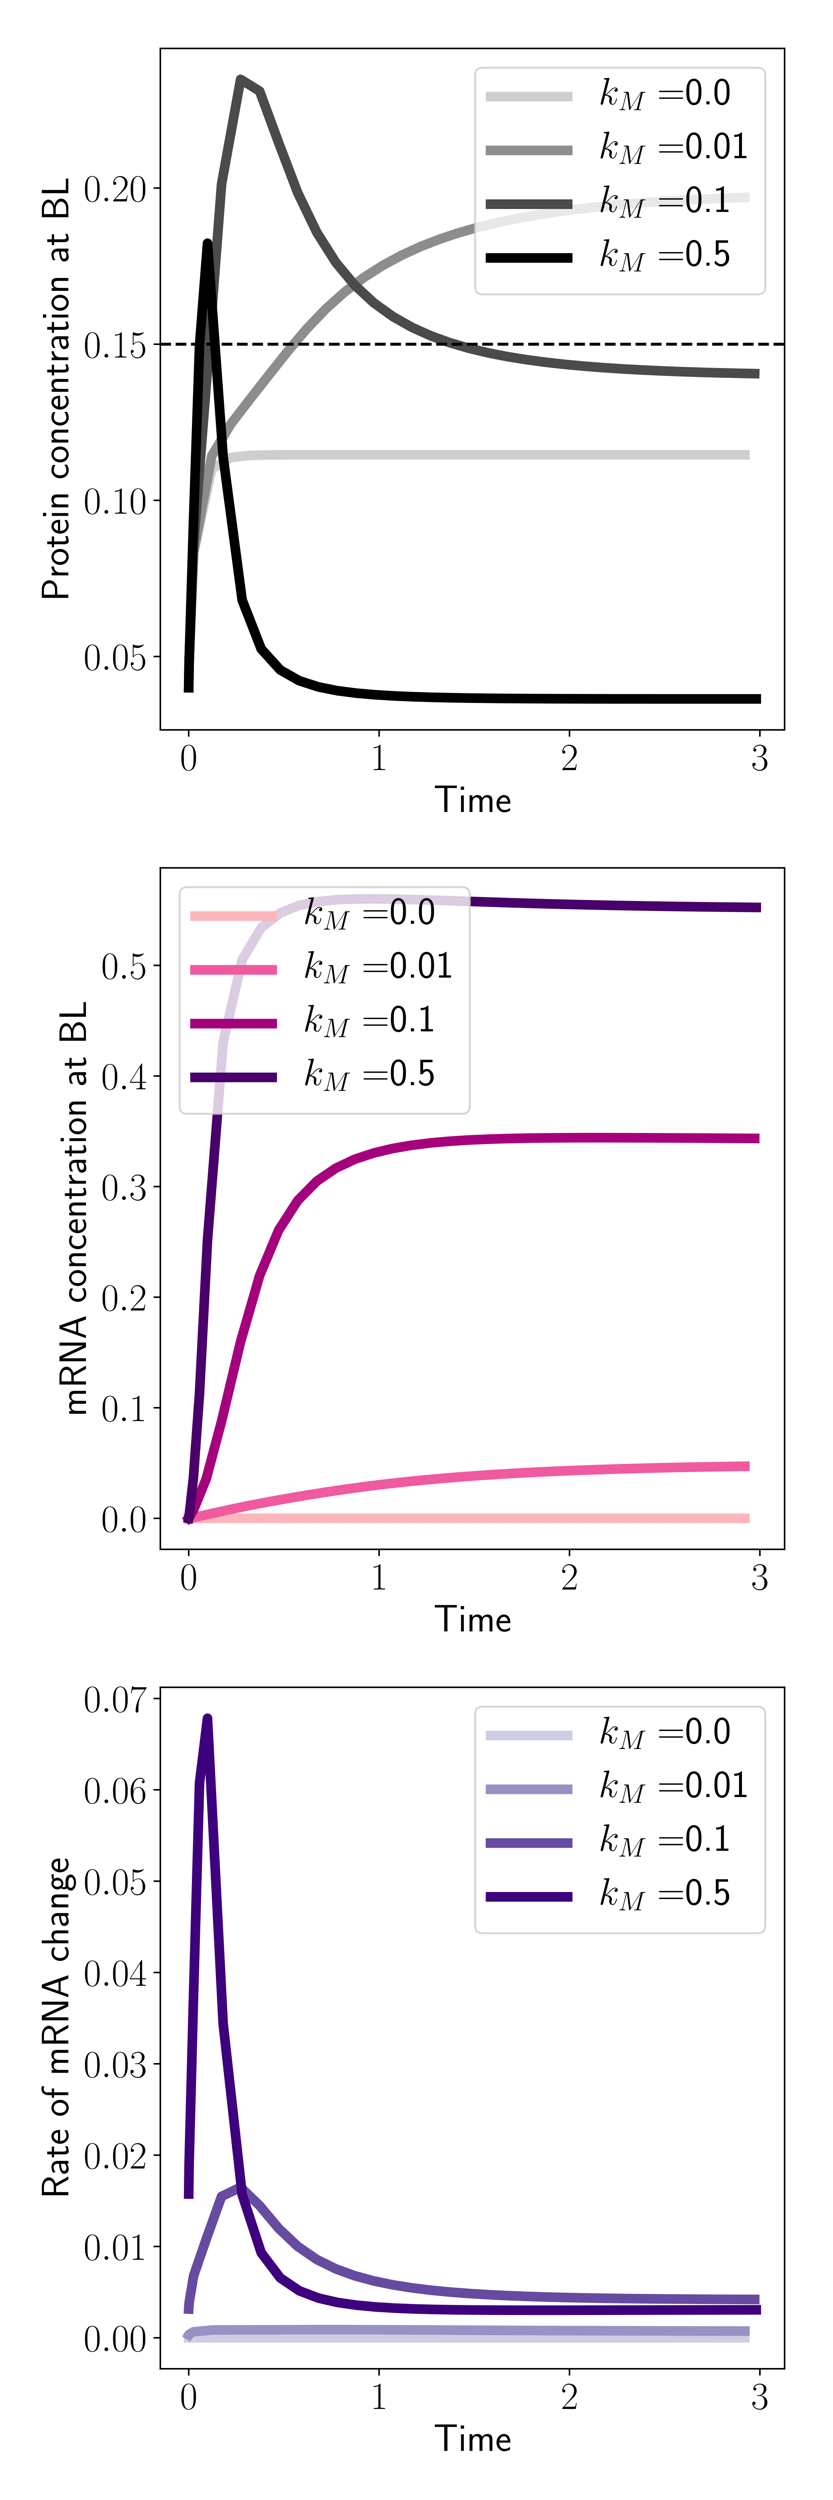 <?xml version="1.0" encoding="utf-8" standalone="no"?>
<!DOCTYPE svg PUBLIC "-//W3C//DTD SVG 1.1//EN"
  "http://www.w3.org/Graphics/SVG/1.1/DTD/svg11.dtd">
<!-- Created with matplotlib (http://matplotlib.org/) -->
<svg height="1296pt" version="1.1" viewBox="0 0 432 1296" width="432pt" xmlns="http://www.w3.org/2000/svg" xmlns:xlink="http://www.w3.org/1999/xlink">
 <defs>
  <style type="text/css">
*{stroke-linecap:butt;stroke-linejoin:round;}
  </style>
 </defs>
 <g id="figure_1">
  <g id="patch_1">
   <path d="M 0 1296 
L 432 1296 
L 432 0 
L 0 0 
z
" style="fill:#ffffff;"/>
  </g>
  <g id="axes_1">
   <g id="patch_2">
    <path d="M 83.146 378.375 
L 406.9 378.375 
L 406.9 25.1 
L 83.146 25.1 
z
" style="fill:#ffffff;"/>
   </g>
   <g id="matplotlib.axis_1">
    <g id="xtick_1">
     <g id="line2d_1">
      <defs>
       <path d="M 0 0 
L 0 3.5 
" id="m979f9d3a48" style="stroke:#000000;stroke-width:0.8;"/>
      </defs>
      <g>
       <use style="stroke:#000000;stroke-width:0.8;" x="97.862" xlink:href="#m979f9d3a48" y="378.375"/>
      </g>
     </g>
     <g id="text_1">
      <!-- $0$ -->
      <defs>
       <path d="M 42 31.844 
C 42 37.969 41.906 48.422 37.703 56.453 
C 34 63.484 28.094 66 22.906 66 
C 18.094 66 12 63.781 8.203 56.562 
C 4.203 49.016 3.797 39.672 3.797 31.844 
C 3.797 26.109 3.906 17.375 7 9.734 
C 11.297 -0.609 19 -2 22.906 -2 
C 27.5 -2 34.5 -0.109 38.594 9.438 
C 41.594 16.375 42 24.5 42 31.844 
z
M 22.906 -0.406 
C 16.5 -0.406 12.703 5.125 11.297 12.75 
C 10.203 18.688 10.203 27.328 10.203 32.953 
C 10.203 40.688 10.203 47.109 11.5 53.234 
C 13.406 61.781 19 64.391 22.906 64.391 
C 27 64.391 32.297 61.672 34.203 53.438 
C 35.5 47.719 35.594 40.984 35.594 32.953 
C 35.594 26.422 35.594 18.375 34.406 12.453 
C 32.297 1.5 26.406 -0.406 22.906 -0.406 
z
" id="CMR17-48"/>
      </defs>
      <g transform="translate(93.293 399.212)scale(0.2 -0.2)">
       <use transform="scale(0.996)" xlink:href="#CMR17-48"/>
      </g>
     </g>
    </g>
    <g id="xtick_2">
     <g id="line2d_2">
      <g>
       <use style="stroke:#000000;stroke-width:0.8;" x="196.603" xlink:href="#m979f9d3a48" y="378.375"/>
      </g>
     </g>
     <g id="text_2">
      <!-- $1$ -->
      <defs>
       <path d="M 26.594 63.797 
C 26.594 65.891 26.5 66 25.094 66 
C 21.203 61.359 15.297 59.891 9.703 59.688 
C 9.406 59.688 8.906 59.688 8.797 59.5 
C 8.703 59.297 8.703 59.094 8.703 57 
C 11.797 57 17 57.594 21 59.984 
L 21 7.297 
C 21 3.797 20.797 2.594 12.203 2.594 
L 9.203 2.594 
L 9.203 0 
C 14 0.094 19 0.188 23.797 0.188 
C 28.594 0.188 33.594 0.094 38.406 0 
L 38.406 2.594 
L 35.406 2.594 
C 26.797 2.594 26.594 3.688 26.594 7.297 
z
" id="CMR17-49"/>
      </defs>
      <g transform="translate(192.034 399.212)scale(0.2 -0.2)">
       <use transform="scale(0.996)" xlink:href="#CMR17-49"/>
      </g>
     </g>
    </g>
    <g id="xtick_3">
     <g id="line2d_3">
      <g>
       <use style="stroke:#000000;stroke-width:0.8;" x="295.343" xlink:href="#m979f9d3a48" y="378.375"/>
      </g>
     </g>
     <g id="text_3">
      <!-- $2$ -->
      <defs>
       <path d="M 41.703 15.469 
L 39.906 15.469 
C 38.906 8.391 38.094 7.188 37.703 6.594 
C 37.203 5.797 30 5.797 28.594 5.797 
L 9.406 5.797 
C 13 9.688 20 16.766 28.5 24.938 
C 34.594 30.719 41.703 37.5 41.703 47.391 
C 41.703 59.188 32.297 66 21.797 66 
C 10.797 66 4.094 56.297 4.094 47.297 
C 4.094 43.391 7 42.891 8.203 42.891 
C 9.203 42.891 12.203 43.484 12.203 46.984 
C 12.203 50.094 9.594 51 8.203 51 
C 7.594 51 7 50.891 6.594 50.688 
C 8.5 59.188 14.297 63.391 20.406 63.391 
C 29.094 63.391 34.797 56.5 34.797 47.391 
C 34.797 38.703 29.703 31.219 24 24.734 
L 4.094 2.297 
L 4.094 0 
L 39.297 0 
z
" id="CMR17-50"/>
      </defs>
      <g transform="translate(290.774 399.212)scale(0.2 -0.2)">
       <use transform="scale(0.996)" xlink:href="#CMR17-50"/>
      </g>
     </g>
    </g>
    <g id="xtick_4">
     <g id="line2d_4">
      <g>
       <use style="stroke:#000000;stroke-width:0.8;" x="394.083" xlink:href="#m979f9d3a48" y="378.375"/>
      </g>
     </g>
     <g id="text_4">
      <!-- $3$ -->
      <defs>
       <path d="M 22.094 34 
C 31 34 34.906 26.141 34.906 17.094 
C 34.906 5.031 28.5 0.391 22.703 0.391 
C 17.406 0.391 8.797 3.016 6.094 10.797 
C 6.594 10.594 7.094 10.594 7.594 10.594 
C 10 10.594 11.797 12.188 11.797 14.797 
C 11.797 17.688 9.594 19 7.594 19 
C 5.906 19 3.297 18.188 3.297 14.484 
C 3.297 5.234 12.297 -2 22.906 -2 
C 34 -2 42.5 6.75 42.5 16.984 
C 42.5 26.844 34.5 34 25 35.094 
C 32.594 36.672 39.906 43.375 39.906 52.391 
C 39.906 60.25 32 66 23 66 
C 13.906 66 5.906 60.344 5.906 52.297 
C 5.906 48.797 8.5 48.188 9.797 48.188 
C 11.906 48.188 13.703 49.484 13.703 52.094 
C 13.703 54.688 11.906 56 9.797 56 
C 9.406 56 8.906 56 8.5 55.797 
C 11.406 62.484 19.297 63.688 22.797 63.688 
C 26.297 63.688 32.906 61.969 32.906 52.297 
C 32.906 49.484 32.5 44.547 29.094 40.219 
C 26.094 36.391 22.703 36.188 19.406 35.891 
C 18.906 35.891 16.594 35.688 16.203 35.688 
C 15.5 35.594 15.094 35.5 15.094 34.797 
C 15.094 34.094 15.203 34 17.203 34 
z
" id="CMR17-51"/>
      </defs>
      <g transform="translate(389.514 399.212)scale(0.2 -0.2)">
       <use transform="scale(0.996)" xlink:href="#CMR17-51"/>
      </g>
     </g>
    </g>
    <g id="text_5">
     <!-- Time -->
     <defs>
      <path d="M 36.203 62.297 
L 44.5 62.297 
C 45.703 62.297 46.906 62.188 48.094 62.188 
L 60.594 62.188 
L 60.594 68.688 
L 3.406 68.688 
L 3.406 62.188 
L 15.906 62.188 
C 17.094 62.188 18.297 62.297 19.5 62.297 
L 27.797 62.297 
L 27.797 0 
L 36.203 0 
z
" id="CMSS17-84"/>
      <path d="M 15.297 66 
L 6.906 66 
L 6.906 57.594 
L 15.297 57.594 
z
M 14.797 43 
L 7.406 43 
L 7.406 0 
L 14.797 0 
z
" id="CMSS17-105"/>
      <path d="M 67 29.344 
C 67 36.078 65.297 44 54.094 44 
C 46.594 44 42.094 39.297 40.094 36.375 
C 38.297 41.688 34.094 44 28.094 44 
C 21.297 44 17 40.094 14.703 37.281 
L 14.703 43.484 
L 7.406 43.484 
L 7.406 0 
L 15 0 
L 15 24.312 
C 15 30.25 17.203 37.891 24.297 37.891 
C 33.406 37.891 33.406 31.453 33.406 28.531 
L 33.406 0 
L 41 0 
L 41 24.312 
C 41 30.25 43.203 37.891 50.297 37.891 
C 59.406 37.891 59.406 31.453 59.406 28.531 
L 59.406 0 
L 67 0 
z
" id="CMSS17-109"/>
      <path d="M 39.094 21.484 
C 39.094 24.797 38.906 31.266 35.703 36.672 
C 32.203 42.391 26.5 44 22.203 44 
C 11.797 44 3 34.125 3 21.297 
C 3 9.047 12.094 -1 23.594 -1 
C 28.094 -1 33.594 0.297 38.594 3.891 
C 38.594 4.297 38.406 6.469 38.297 6.578 
C 38.297 6.766 38 9.828 38 10.234 
C 33.203 6.375 27.703 5.094 23.703 5.094 
C 17.297 5.094 10.406 10.422 10.094 21.484 
z
M 10.906 27 
C 12.203 32.594 16.594 37.891 22.203 37.891 
C 23.703 37.891 30.703 37.688 32.5 27 
z
" id="CMSS17-101"/>
     </defs>
     <g transform="translate(224.836 420.924)scale(0.2 -0.2)">
      <use transform="scale(0.996)" xlink:href="#CMSS17-84"/>
      <use transform="translate(63.819 0)scale(0.996)" xlink:href="#CMSS17-105"/>
      <use transform="translate(86 0)scale(0.996)" xlink:href="#CMSS17-109"/>
      <use transform="translate(160.229 0)scale(0.996)" xlink:href="#CMSS17-101"/>
     </g>
    </g>
   </g>
   <g id="matplotlib.axis_2">
    <g id="ytick_1">
     <g id="line2d_5">
      <defs>
       <path d="M 0 0 
L -3.5 0 
" id="m60a607f2e3" style="stroke:#000000;stroke-width:0.8;"/>
      </defs>
      <g>
       <use style="stroke:#000000;stroke-width:0.8;" x="83.146" xlink:href="#m60a607f2e3" y="340.334"/>
      </g>
     </g>
     <g id="text_6">
      <!-- $0.05$ -->
      <defs>
       <path d="M 18.406 4.797 
C 18.406 7.688 16 9.688 13.594 9.688 
C 10.703 9.688 8.703 7.297 8.703 4.891 
C 8.703 2 11.094 0 13.5 0 
C 16.406 0 18.406 2.391 18.406 4.797 
z
" id="CMMI12-58"/>
       <path d="M 11.406 58.594 
C 12.406 58.188 16.5 56.891 20.703 56.891 
C 30 56.891 35.094 61.891 38 64.688 
C 38 65.484 38 66 37.406 66 
C 37.297 66 37.094 66 36.297 65.594 
C 32.797 64.094 28.703 63 23.703 63 
C 20.703 63 16.203 63.359 11.297 65.484 
C 10.203 66 10 66 9.906 66 
C 9.406 66 9.297 65.891 9.297 63.906 
L 9.297 34.859 
C 9.297 33.016 9.297 32.5 10.297 32.5 
C 10.797 32.5 11 32.703 11.5 33.422 
C 14.703 38.047 19.094 40 24.094 40 
C 27.594 40 35.094 37.734 35.094 20.203 
C 35.094 16.984 35.094 11.188 32.094 6.594 
C 29.594 2.484 25.703 0.391 21.406 0.391 
C 14.797 0.391 8.094 4.984 6.297 12.688 
C 6.703 12.594 7.5 12.391 7.906 12.391 
C 9.203 12.391 11.703 13.094 11.703 16.188 
C 11.703 18.891 9.797 20 7.906 20 
C 5.594 20 4.094 18.594 4.094 15.797 
C 4.094 7.094 11 -2 21.594 -2 
C 31.906 -2 41.703 6.891 41.703 19.797 
C 41.703 32.094 33.906 41.594 24.203 41.594 
C 19.094 41.594 14.797 39.688 11.406 36 
z
" id="CMR17-53"/>
      </defs>
      <g transform="translate(43.313 347.252)scale(0.2 -0.2)">
       <use transform="scale(0.996)" xlink:href="#CMR17-48"/>
       <use transform="translate(45.69 0)scale(0.996)" xlink:href="#CMMI12-58"/>
       <use transform="translate(72.788 0)scale(0.996)" xlink:href="#CMR17-48"/>
       <use transform="translate(118.478 0)scale(0.996)" xlink:href="#CMR17-53"/>
      </g>
     </g>
    </g>
    <g id="ytick_2">
     <g id="line2d_6">
      <g>
       <use style="stroke:#000000;stroke-width:0.8;" x="83.146" xlink:href="#m60a607f2e3" y="259.386"/>
      </g>
     </g>
     <g id="text_7">
      <!-- $0.10$ -->
      <g transform="translate(43.313 266.305)scale(0.2 -0.2)">
       <use transform="scale(0.996)" xlink:href="#CMR17-48"/>
       <use transform="translate(45.69 0)scale(0.996)" xlink:href="#CMMI12-58"/>
       <use transform="translate(72.788 0)scale(0.996)" xlink:href="#CMR17-49"/>
       <use transform="translate(118.478 0)scale(0.996)" xlink:href="#CMR17-48"/>
      </g>
     </g>
    </g>
    <g id="ytick_3">
     <g id="line2d_7">
      <g>
       <use style="stroke:#000000;stroke-width:0.8;" x="83.146" xlink:href="#m60a607f2e3" y="178.439"/>
      </g>
     </g>
     <g id="text_8">
      <!-- $0.15$ -->
      <g transform="translate(43.313 185.358)scale(0.2 -0.2)">
       <use transform="scale(0.996)" xlink:href="#CMR17-48"/>
       <use transform="translate(45.69 0)scale(0.996)" xlink:href="#CMMI12-58"/>
       <use transform="translate(72.788 0)scale(0.996)" xlink:href="#CMR17-49"/>
       <use transform="translate(118.478 0)scale(0.996)" xlink:href="#CMR17-53"/>
      </g>
     </g>
    </g>
    <g id="ytick_4">
     <g id="line2d_8">
      <g>
       <use style="stroke:#000000;stroke-width:0.8;" x="83.146" xlink:href="#m60a607f2e3" y="97.492"/>
      </g>
     </g>
     <g id="text_9">
      <!-- $0.20$ -->
      <g transform="translate(43.313 104.411)scale(0.2 -0.2)">
       <use transform="scale(0.996)" xlink:href="#CMR17-48"/>
       <use transform="translate(45.69 0)scale(0.996)" xlink:href="#CMMI12-58"/>
       <use transform="translate(72.788 0)scale(0.996)" xlink:href="#CMR17-50"/>
       <use transform="translate(118.478 0)scale(0.996)" xlink:href="#CMR17-48"/>
      </g>
     </g>
    </g>
    <g id="text_10">
     <!-- Protein concentration at BL -->
     <defs>
      <path d="M 32.906 29 
C 44.906 29 54.703 38.234 54.703 49.047 
C 54.703 59.656 45.297 69 32.297 69 
L 8.906 69 
L 8.906 0 
L 17.297 0 
L 17.297 29 
z
M 30.094 63.391 
C 41.703 63.391 46.797 56.219 46.797 49.047 
C 46.797 42.359 42.094 34.797 30.094 34.797 
L 17.094 34.797 
L 17.094 63.391 
z
" id="CMSS17-80"/>
      <path d="M 14.906 21.391 
C 14.906 30.844 21.797 37.172 30.594 37.375 
L 30.594 44 
C 24.203 43.891 18.203 40.688 14.594 35.469 
L 14.594 43.484 
L 7.5 43.484 
L 7.5 0 
L 14.906 0 
z
" id="CMSS17-114"/>
      <path d="M 44.203 21.188 
C 44.203 33.984 34.703 44 23.5 44 
C 12 44 2.703 33.688 2.703 21.188 
C 2.703 8.5 12.297 -1 23.406 -1 
C 34.797 -1 44.203 8.797 44.203 21.188 
z
M 23.5 5.297 
C 16.406 5.297 10.297 11.094 10.297 21.984 
C 10.297 33.594 17.406 37.891 23.406 37.891 
C 29.906 37.891 36.594 33.188 36.594 21.984 
C 36.594 10.688 30.094 5.297 23.5 5.297 
z
" id="CMSS17-111"/>
      <path d="M 16.703 37.188 
L 29.703 37.188 
L 29.703 43 
L 16.703 43 
L 16.703 55 
L 9.594 55 
L 9.594 43 
L 1.703 43 
L 1.703 37.188 
L 9.406 37.188 
L 9.406 11.734 
C 9.406 6 10.703 -1 17.297 -1 
C 22.297 -1 26.906 0.391 31.297 2.688 
L 29.703 8.609 
C 27.297 6.5 24.406 5.297 21.297 5.297 
C 16.906 5.297 16.703 10.922 16.703 13.438 
z
" id="CMSS17-116"/>
      <path d="M 40.906 29.344 
C 40.906 35.672 39.406 44 28.094 44 
C 21.703 44 17.5 40.688 14.703 37.281 
L 14.703 43.484 
L 7.406 43.484 
L 7.406 0 
L 15 0 
L 15 24.312 
C 15 30.656 17.406 37.891 24.203 37.891 
C 33 37.891 33.297 31.953 33.297 28.531 
L 33.297 0 
L 40.906 0 
z
" id="CMSS17-110"/>
      <path d="M 38.5 39.688 
C 38.5 40.391 33.906 42.391 32.703 42.797 
C 29.406 44 25.203 44 24.094 44 
C 11.094 44 3.297 32.688 3.297 21.297 
C 3.297 9.297 12 -1 23.703 -1 
C 30.406 -1 35.203 1.188 39.094 3.797 
L 38.5 10.391 
C 34.203 7.094 29.203 5.297 23.797 5.297 
C 16 5.297 10.906 12.094 10.906 21.391 
C 10.906 28.594 14.203 37.688 24.203 37.688 
C 29.703 37.688 32.797 36.594 37.406 33.484 
z
" id="CMSS17-99"/>
      <path d="M 37.594 27.953 
C 37.594 37.484 30.906 44 21.906 44 
C 17.5 44 12.703 43.188 7.203 39.984 
L 7.797 33.328 
C 10.297 35.156 14.594 38.094 21.797 38.094 
C 26.906 38.094 30 34.141 30 27.844 
L 30 24 
C 14 23.5 4 18.891 4 11.109 
C 4 7.062 6.5 -1 14.797 -1 
C 16.297 -1 24.406 -0.812 30.203 3.5 
L 30.203 -0.203 
L 37.594 -0.203 
z
M 30 12.875 
C 30 11.109 30 8.734 27 6.969 
C 24.406 5.297 21.094 5.094 19.703 5.094 
C 14.703 5.094 11.297 7.859 11.297 11.297 
C 11.297 18.203 26.906 18.891 30 19 
z
" id="CMSS17-97"/>
      <path d="M 8.906 69 
L 8.906 0 
L 33.797 0 
C 47.406 0 57.297 8.984 57.297 18.75 
C 57.297 26.312 50.797 33.984 39.094 36.188 
C 52.094 39.984 54.703 47.484 54.703 51.734 
C 54.703 60.625 44.906 69 31.203 69 
z
M 17 39 
L 17 63.391 
L 28.5 63.391 
C 38.797 63.391 46.906 58.156 46.906 51.641 
C 46.906 45.703 40.5 39 27.594 39 
z
M 17 5.594 
L 17 32.891 
L 30.297 32.891 
C 41.094 32.891 49.406 26.219 49.406 18.844 
C 49.406 12.062 42.094 5.594 31 5.594 
z
" id="CMSS17-66"/>
      <path d="M 26.094 6.5 
C 24.906 6.5 23.703 6.391 22.5 6.391 
L 17.203 6.391 
L 17.203 69 
L 8.797 69 
L 8.797 0 
L 46.906 0 
L 46.906 6.5 
z
" id="CMSS17-76"/>
     </defs>
     <g transform="translate(35.437 311.708)rotate(-90)scale(0.2 -0.2)">
      <use transform="scale(0.996)" xlink:href="#CMSS17-80"/>
      <use transform="translate(59.736 0)scale(0.996)" xlink:href="#CMSS17-114"/>
      <use transform="translate(91.645 0)scale(0.996)" xlink:href="#CMSS17-111"/>
      <use transform="translate(138.489 0)scale(0.996)" xlink:href="#CMSS17-116"/>
      <use transform="translate(172.321 0)scale(0.996)" xlink:href="#CMSS17-101"/>
      <use transform="translate(213.959 0)scale(0.996)" xlink:href="#CMSS17-105"/>
      <use transform="translate(236.14 0)scale(0.996)" xlink:href="#CMSS17-110"/>
      <use transform="translate(315.574 0)scale(0.996)" xlink:href="#CMSS17-99"/>
      <use transform="translate(357.213 0)scale(0.996)" xlink:href="#CMSS17-111"/>
      <use transform="translate(404.057 0)scale(0.996)" xlink:href="#CMSS17-110"/>
      <use transform="translate(452.262 0)scale(0.996)" xlink:href="#CMSS17-99"/>
      <use transform="translate(493.9 0)scale(0.996)" xlink:href="#CMSS17-101"/>
      <use transform="translate(535.539 0)scale(0.996)" xlink:href="#CMSS17-110"/>
      <use transform="translate(583.744 0)scale(0.996)" xlink:href="#CMSS17-116"/>
      <use transform="translate(617.576 0)scale(0.996)" xlink:href="#CMSS17-114"/>
      <use transform="translate(649.485 0)scale(0.996)" xlink:href="#CMSS17-97"/>
      <use transform="translate(694.407 0)scale(0.996)" xlink:href="#CMSS17-116"/>
      <use transform="translate(728.239 0)scale(0.996)" xlink:href="#CMSS17-105"/>
      <use transform="translate(750.42 0)scale(0.996)" xlink:href="#CMSS17-111"/>
      <use transform="translate(797.263 0)scale(0.996)" xlink:href="#CMSS17-110"/>
      <use transform="translate(876.697 0)scale(0.996)" xlink:href="#CMSS17-97"/>
      <use transform="translate(921.619 0)scale(0.996)" xlink:href="#CMSS17-116"/>
      <use transform="translate(986.68 0)scale(0.996)" xlink:href="#CMSS17-66"/>
      <use transform="translate(1049.018 0)scale(0.996)" xlink:href="#CMSS17-76"/>
     </g>
    </g>
   </g>
   <g id="line2d_9">
    <path clip-path="url(#p6d163612a0)" d="M 97.862 356.511 
L 97.882 355.173 
L 98.092 342.838 
L 100.372 286.996 
L 109.805 243.131 
L 119.679 237.184 
L 129.553 236.095 
L 139.427 235.85 
L 149.301 235.79 
L 159.175 235.775 
L 169.049 235.771 
L 178.923 235.77 
L 188.797 235.77 
L 198.671 235.77 
L 208.545 235.769 
L 218.419 235.769 
L 228.293 235.769 
L 238.167 235.769 
L 248.041 235.769 
L 257.915 235.769 
L 267.789 235.769 
L 277.663 235.769 
L 287.537 235.769 
L 297.411 235.769 
L 307.285 235.769 
L 317.159 235.769 
L 327.033 235.769 
L 336.907 235.769 
L 346.781 235.769 
L 356.655 235.769 
L 366.529 235.769 
L 376.403 235.769 
L 386.277 235.769 
" style="fill:none;stroke:#cecece;stroke-linecap:square;stroke-width:5;"/>
   </g>
   <g id="line2d_10">
    <path clip-path="url(#p6d163612a0)" d="M 97.862 356.511 
L 97.882 355.173 
L 98.092 342.835 
L 100.372 286.611 
L 109.805 236.344 
L 119.679 219.866 
L 129.553 207.042 
L 139.427 194.46 
L 149.301 182.01 
L 159.175 170.359 
L 169.049 160.054 
L 178.923 151.235 
L 188.797 143.783 
L 198.671 137.501 
L 208.545 132.194 
L 218.419 127.695 
L 228.293 123.866 
L 238.167 120.598 
L 248.041 117.799 
L 257.915 115.395 
L 267.789 113.327 
L 277.663 111.543 
L 287.537 110.001 
L 297.411 108.667 
L 307.285 107.51 
L 317.159 106.507 
L 327.033 105.635 
L 336.907 104.876 
L 346.781 104.216 
L 356.655 103.641 
L 366.529 103.14 
L 376.403 102.703 
L 386.277 102.321 
" style="fill:none;stroke:#8d8d8d;stroke-linecap:square;stroke-width:5;"/>
   </g>
   <g id="line2d_11">
    <path clip-path="url(#p6d163612a0)" d="M 97.862 356.511 
L 97.882 355.173 
L 98.092 342.811 
L 100.372 283.128 
L 106.967 199.462 
L 114.902 95.476 
L 124.776 41.158 
L 134.65 47.247 
L 144.524 74.038 
L 154.398 99.942 
L 164.272 120.438 
L 174.146 136.038 
L 184.02 147.91 
L 193.894 157.032 
L 203.768 164.124 
L 213.642 169.702 
L 223.516 174.135 
L 233.39 177.694 
L 243.264 180.575 
L 253.138 182.924 
L 263.012 184.853 
L 272.886 186.446 
L 282.76 187.767 
L 292.634 188.868 
L 302.509 189.79 
L 312.383 190.563 
L 322.257 191.214 
L 332.131 191.763 
L 342.005 192.228 
L 351.879 192.622 
L 361.753 192.956 
L 371.627 193.24 
L 381.501 193.482 
L 391.375 193.688 
" style="fill:none;stroke:#4b4b4b;stroke-linecap:square;stroke-width:5;"/>
   </g>
   <g id="line2d_12">
    <path clip-path="url(#p6d163612a0)" d="M 97.862 356.511 
L 97.882 355.172 
L 98.092 342.702 
L 100.29 272.157 
L 103.472 179.265 
L 107.616 126.098 
L 115.711 236.766 
L 125.585 311.069 
L 135.459 336.397 
L 145.333 347.302 
L 155.207 352.897 
L 165.081 356.096 
L 174.956 358.062 
L 184.83 359.334 
L 194.704 360.189 
L 204.578 360.781 
L 214.452 361.2 
L 224.326 361.501 
L 234.2 361.721 
L 244.074 361.882 
L 253.948 362.002 
L 263.822 362.09 
L 273.696 362.156 
L 283.57 362.205 
L 293.444 362.24 
L 303.318 362.266 
L 313.192 362.285 
L 323.066 362.298 
L 332.94 362.307 
L 342.814 362.312 
L 352.688 362.315 
L 362.562 362.317 
L 372.436 362.317 
L 382.31 362.316 
L 392.184 362.314 
" style="fill:none;stroke:#000000;stroke-linecap:square;stroke-width:5;"/>
   </g>
   <g id="line2d_13">
    <path clip-path="url(#p6d163612a0)" d="M 83.146 178.439 
L 406.9 178.439 
" style="fill:none;stroke:#000000;stroke-dasharray:5.55,2.4;stroke-dashoffset:0;stroke-width:1.5;"/>
   </g>
   <g id="patch_3">
    <path d="M 83.146 378.375 
L 83.146 25.1 
" style="fill:none;stroke:#000000;stroke-linecap:square;stroke-linejoin:miter;stroke-width:0.8;"/>
   </g>
   <g id="patch_4">
    <path d="M 406.9 378.375 
L 406.9 25.1 
" style="fill:none;stroke:#000000;stroke-linecap:square;stroke-linejoin:miter;stroke-width:0.8;"/>
   </g>
   <g id="patch_5">
    <path d="M 83.146 378.375 
L 406.9 378.375 
" style="fill:none;stroke:#000000;stroke-linecap:square;stroke-linejoin:miter;stroke-width:0.8;"/>
   </g>
   <g id="patch_6">
    <path d="M 83.146 25.1 
L 406.9 25.1 
" style="fill:none;stroke:#000000;stroke-linecap:square;stroke-linejoin:miter;stroke-width:0.8;"/>
   </g>
   <g id="legend_1">
    <g id="patch_7">
     <path d="M 250.397 152.603 
L 392.9 152.603 
Q 396.9 152.603 396.9 148.603 
L 396.9 39.1 
Q 396.9 35.1 392.9 35.1 
L 250.397 35.1 
Q 246.397 35.1 246.397 39.1 
L 246.397 148.603 
Q 246.397 152.603 250.397 152.603 
z
" style="fill:#ffffff;opacity:0.8;stroke:#cccccc;stroke-linejoin:miter;"/>
    </g>
    <g id="line2d_14">
     <path d="M 254.397 50.1 
L 294.397 50.1 
" style="fill:none;stroke:#cecece;stroke-linecap:square;stroke-width:5;"/>
    </g>
    <g id="line2d_15"/>
    <g id="text_11">
     <!-- $k_{M}=$0.0 -->
     <defs>
      <path d="M 28.094 66.484 
C 28.203 66.891 28.406 67.484 28.406 67.984 
C 28.406 69 27.406 69 27.203 69 
C 27.094 69 23.5 68.688 21.703 68.484 
C 20 68.391 18.5 68.188 16.703 68.094 
C 14.297 67.891 13.594 67.797 13.594 65.984 
C 13.594 64.984 14.594 64.984 15.594 64.984 
C 20.703 64.984 20.703 64.109 20.703 63.125 
C 20.703 62.719 20.703 62.531 20.203 60.75 
L 5.906 3.906 
C 5.5 2.391 5.5 2.203 5.5 1.594 
C 5.5 -0.609 7.203 -1 8.203 -1 
C 11 -1 11.594 1.188 12.406 4.297 
L 17.094 23.062 
C 24.297 22.266 28.594 19.25 28.594 14.438 
C 28.594 13.828 28.594 13.438 28.297 11.922 
C 27.906 10.422 27.906 9.219 27.906 8.719 
C 27.906 2.891 31.703 -1 36.797 -1 
C 41.406 -1 43.797 3.203 44.594 4.609 
C 46.703 8.312 48 13.938 48 14.328 
C 48 14.828 47.594 15.234 47 15.234 
C 46.094 15.234 46 14.828 45.594 13.234 
C 44.203 8.016 42.094 1 37 1 
C 35 1 33.703 2 33.703 5.812 
C 33.703 7.719 34.094 9.922 34.5 11.422 
C 34.906 13.234 34.906 13.328 34.906 14.531 
C 34.906 20.453 29.594 23.766 20.406 24.969 
C 24 27.172 27.594 31.078 29 32.594 
C 34.703 38.984 38.594 41.984 43.203 41.984 
C 45.5 41.984 46.094 41.484 46.797 41 
C 43.094 40.594 41.703 37.984 41.703 35.984 
C 41.703 33.594 43.594 32.797 45 32.797 
C 47.703 32.797 50.094 35.094 50.094 38.297 
C 50.094 41.156 47.797 44 43.297 44 
C 37.797 44 33.297 40.297 26.203 32.297 
C 25.203 31.078 21.5 27.281 17.797 25.875 
z
" id="CMMI12-107"/>
      <path d="M 90.797 60.719 
C 91.703 64.094 91.906 65.094 99 65.094 
C 100.906 65.094 101.797 65.094 101.797 66.984 
C 101.797 68 101.094 68 99.203 68 
L 87.203 68 
C 84.703 68 84.594 67.891 83.5 66.297 
L 47 8.859 
L 39.5 65.797 
C 39.203 68 39.094 68 36.5 68 
L 24.094 68 
C 22.203 68 21.297 68 21.297 66.094 
C 21.297 65.094 22.203 65.094 23.703 65.094 
C 29.797 65.094 29.797 64.297 29.797 63.203 
C 29.797 63 29.797 62.406 29.406 60.906 
L 16.594 10.156 
C 15.406 5.375 13.094 3.188 6.406 2.891 
C 6.094 2.891 4.906 2.797 4.906 1.094 
C 4.906 0 5.797 0 6.203 0 
C 8.203 0 13.297 0.188 15.297 0.188 
L 20.094 0.188 
C 21.5 0.188 23.203 0 24.594 0 
C 25.297 0 26.406 0 26.406 1.891 
C 26.406 2.797 25.406 2.891 25 2.891 
C 21.703 2.984 18.5 3.594 18.5 7.172 
C 18.5 8.172 18.5 8.266 18.906 9.656 
L 32.703 64.5 
L 32.797 64.5 
L 41.094 2.688 
C 41.406 0.297 41.5 0 42.406 0 
C 43.5 0 44 0.797 44.5 1.688 
L 84.703 64.984 
L 84.797 64.984 
L 70.297 7.375 
C 69.406 3.891 69.203 2.891 62.203 2.891 
C 60.297 2.891 59.297 2.891 59.297 1.094 
C 59.297 0 60.203 0 60.797 0 
C 62.5 0 64.5 0.188 66.203 0.188 
L 78 0.188 
C 79.703 0.188 81.797 0 83.5 0 
C 84.297 0 85.406 0 85.406 1.891 
C 85.406 2.891 84.5 2.891 83 2.891 
C 76.906 2.891 76.906 3.688 76.906 4.688 
C 76.906 4.781 76.906 5.484 77.094 6.281 
z
" id="CMMI12-77"/>
      <path d="M 64.297 32 
C 65.797 32 67.297 32 67.297 33.688 
C 67.297 35.5 65.594 35.5 63.906 35.5 
L 8 35.5 
C 6.297 35.5 4.594 35.5 4.594 33.688 
C 4.594 32 6.094 32 7.594 32 
z
M 63.906 14.484 
C 65.594 14.484 67.297 14.484 67.297 16.297 
C 67.297 18 65.797 18 64.297 18 
L 7.594 18 
C 6.094 18 4.594 18 4.594 16.297 
C 4.594 14.484 6.297 14.484 8 14.484 
z
" id="CMR17-61"/>
      <path d="M 43.094 32.391 
C 43.094 38.109 43 48.75 38.906 56.984 
C 34.797 64.891 28.203 67 23.5 67 
C 16.703 67 10.906 62.984 7.906 56.578 
C 4.703 49.859 3.797 42.938 3.797 32.391 
C 3.797 25.172 4.094 16.344 7.703 8.609 
C 11.797 0.094 18.703 -2 23.406 -2 
C 29.594 -2 35.594 1.297 39 8.203 
C 42.5 15.438 43.094 23.359 43.094 32.391 
z
M 23.406 4.094 
C 15.797 4.094 13.5 12.828 12.797 15.734 
C 11.594 20.75 11.406 25.562 11.406 33.5 
C 11.406 39.719 11.406 46.75 13.297 52.266 
C 15.594 58.688 19.594 60.891 23.406 60.891 
C 30.797 60.891 33.203 53.469 34 50.859 
C 35.5 45.547 35.5 39.312 35.5 33.5 
C 35.5 24.156 35.5 4.094 23.406 4.094 
z
" id="CMSS17-48"/>
      <path d="M 17 8 
L 9 8 
L 9 0 
L 17 0 
z
" id="CMSS17-46"/>
     </defs>
     <g transform="translate(310.397 57.1)scale(0.2 -0.2)">
      <use transform="translate(0 14.944)scale(0.996)" xlink:href="#CMMI12-107"/>
      <use transform="translate(50.735 0)scale(0.697)" xlink:href="#CMMI12-77"/>
      <use transform="translate(152.253 14.944)scale(0.996)" xlink:href="#CMR17-61"/>
      <use transform="translate(223.968 14.944)scale(0.996)" xlink:href="#CMSS17-48"/>
      <use transform="translate(270.811 14.944)scale(0.996)" xlink:href="#CMSS17-46"/>
      <use transform="translate(296.836 14.944)scale(0.996)" xlink:href="#CMSS17-48"/>
     </g>
    </g>
    <g id="line2d_16">
     <path d="M 254.397 77.976 
L 294.397 77.976 
" style="fill:none;stroke:#8d8d8d;stroke-linecap:square;stroke-width:5;"/>
    </g>
    <g id="line2d_17"/>
    <g id="text_12">
     <!-- $k_{M}=$0.01 -->
     <defs>
      <path d="M 28.406 67 
L 26.5 67 
C 21.094 61.703 14.797 60.969 8.406 60.797 
L 8.406 55 
C 11.297 55.094 16 55.297 20.703 57.391 
L 20.703 5.797 
L 8.906 5.797 
L 8.906 0 
L 40.203 0 
L 40.203 5.797 
L 28.406 5.797 
z
" id="CMSS17-49"/>
     </defs>
     <g transform="translate(310.397 84.976)scale(0.2 -0.2)">
      <use transform="translate(0 14.944)scale(0.996)" xlink:href="#CMMI12-107"/>
      <use transform="translate(50.735 0)scale(0.697)" xlink:href="#CMMI12-77"/>
      <use transform="translate(152.253 14.944)scale(0.996)" xlink:href="#CMR17-61"/>
      <use transform="translate(223.968 14.944)scale(0.996)" xlink:href="#CMSS17-48"/>
      <use transform="translate(270.811 14.944)scale(0.996)" xlink:href="#CMSS17-46"/>
      <use transform="translate(296.836 14.944)scale(0.996)" xlink:href="#CMSS17-48"/>
      <use transform="translate(343.679 14.944)scale(0.996)" xlink:href="#CMSS17-49"/>
     </g>
    </g>
    <g id="line2d_18">
     <path d="M 254.397 105.851 
L 294.397 105.851 
" style="fill:none;stroke:#4b4b4b;stroke-linecap:square;stroke-width:5;"/>
    </g>
    <g id="line2d_19"/>
    <g id="text_13">
     <!-- $k_{M}=$0.1 -->
     <g transform="translate(310.397 112.851)scale(0.2 -0.2)">
      <use transform="translate(0 14.944)scale(0.996)" xlink:href="#CMMI12-107"/>
      <use transform="translate(50.735 0)scale(0.697)" xlink:href="#CMMI12-77"/>
      <use transform="translate(152.253 14.944)scale(0.996)" xlink:href="#CMR17-61"/>
      <use transform="translate(223.968 14.944)scale(0.996)" xlink:href="#CMSS17-48"/>
      <use transform="translate(270.811 14.944)scale(0.996)" xlink:href="#CMSS17-46"/>
      <use transform="translate(296.836 14.944)scale(0.996)" xlink:href="#CMSS17-49"/>
     </g>
    </g>
    <g id="line2d_20">
     <path d="M 254.397 133.727 
L 294.397 133.727 
" style="fill:none;stroke:#000000;stroke-linecap:square;stroke-width:5;"/>
    </g>
    <g id="line2d_21"/>
    <g id="text_14">
     <!-- $k_{M}=$0.5 -->
     <defs>
      <path d="M 14.594 59.594 
L 39.094 59.594 
L 39.094 66 
L 7.297 66 
L 7.297 28.594 
L 14 28.594 
C 15.797 32.859 19.5 36 24.297 36 
C 28.797 36 33.797 31.938 33.797 20.297 
C 33.797 7.844 26.703 4.188 21.5 4.188 
C 15.094 4.188 9.203 8.141 6.594 13.609 
L 3.406 7.938 
C 8 0.797 15.5 -2 21.5 -2 
C 33.094 -2 42.203 7.938 42.203 20.094 
C 42.203 32.547 34.094 42.094 24.406 42.094 
C 20.906 42.094 17.5 40.891 14.594 38.5 
z
" id="CMSS17-53"/>
     </defs>
     <g transform="translate(310.397 140.727)scale(0.2 -0.2)">
      <use transform="translate(0 14.944)scale(0.996)" xlink:href="#CMMI12-107"/>
      <use transform="translate(50.735 0)scale(0.697)" xlink:href="#CMMI12-77"/>
      <use transform="translate(152.253 14.944)scale(0.996)" xlink:href="#CMR17-61"/>
      <use transform="translate(223.968 14.944)scale(0.996)" xlink:href="#CMSS17-48"/>
      <use transform="translate(270.811 14.944)scale(0.996)" xlink:href="#CMSS17-46"/>
      <use transform="translate(296.836 14.944)scale(0.996)" xlink:href="#CMSS17-53"/>
     </g>
    </g>
   </g>
  </g>
  <g id="axes_2">
   <g id="patch_8">
    <path d="M 83.146 803.175 
L 406.9 803.175 
L 406.9 449.9 
L 83.146 449.9 
z
" style="fill:#ffffff;"/>
   </g>
   <g id="matplotlib.axis_3">
    <g id="xtick_5">
     <g id="line2d_22">
      <g>
       <use style="stroke:#000000;stroke-width:0.8;" x="97.862" xlink:href="#m979f9d3a48" y="803.175"/>
      </g>
     </g>
     <g id="text_15">
      <!-- $0$ -->
      <g transform="translate(93.293 824.012)scale(0.2 -0.2)">
       <use transform="scale(0.996)" xlink:href="#CMR17-48"/>
      </g>
     </g>
    </g>
    <g id="xtick_6">
     <g id="line2d_23">
      <g>
       <use style="stroke:#000000;stroke-width:0.8;" x="196.603" xlink:href="#m979f9d3a48" y="803.175"/>
      </g>
     </g>
     <g id="text_16">
      <!-- $1$ -->
      <g transform="translate(192.034 824.012)scale(0.2 -0.2)">
       <use transform="scale(0.996)" xlink:href="#CMR17-49"/>
      </g>
     </g>
    </g>
    <g id="xtick_7">
     <g id="line2d_24">
      <g>
       <use style="stroke:#000000;stroke-width:0.8;" x="295.343" xlink:href="#m979f9d3a48" y="803.175"/>
      </g>
     </g>
     <g id="text_17">
      <!-- $2$ -->
      <g transform="translate(290.774 824.012)scale(0.2 -0.2)">
       <use transform="scale(0.996)" xlink:href="#CMR17-50"/>
      </g>
     </g>
    </g>
    <g id="xtick_8">
     <g id="line2d_25">
      <g>
       <use style="stroke:#000000;stroke-width:0.8;" x="394.083" xlink:href="#m979f9d3a48" y="803.175"/>
      </g>
     </g>
     <g id="text_18">
      <!-- $3$ -->
      <g transform="translate(389.514 824.012)scale(0.2 -0.2)">
       <use transform="scale(0.996)" xlink:href="#CMR17-51"/>
      </g>
     </g>
    </g>
    <g id="text_19">
     <!-- Time -->
     <g transform="translate(224.836 845.724)scale(0.2 -0.2)">
      <use transform="scale(0.996)" xlink:href="#CMSS17-84"/>
      <use transform="translate(63.819 0)scale(0.996)" xlink:href="#CMSS17-105"/>
      <use transform="translate(86 0)scale(0.996)" xlink:href="#CMSS17-109"/>
      <use transform="translate(160.229 0)scale(0.996)" xlink:href="#CMSS17-101"/>
     </g>
    </g>
   </g>
   <g id="matplotlib.axis_4">
    <g id="ytick_5">
     <g id="line2d_26">
      <g>
       <use style="stroke:#000000;stroke-width:0.8;" x="83.146" xlink:href="#m60a607f2e3" y="787.117"/>
      </g>
     </g>
     <g id="text_20">
      <!-- $0.0$ -->
      <g transform="translate(52.451 794.035)scale(0.2 -0.2)">
       <use transform="scale(0.996)" xlink:href="#CMR17-48"/>
       <use transform="translate(45.69 0)scale(0.996)" xlink:href="#CMMI12-58"/>
       <use transform="translate(72.788 0)scale(0.996)" xlink:href="#CMR17-48"/>
      </g>
     </g>
    </g>
    <g id="ytick_6">
     <g id="line2d_27">
      <g>
       <use style="stroke:#000000;stroke-width:0.8;" x="83.146" xlink:href="#m60a607f2e3" y="729.786"/>
      </g>
     </g>
     <g id="text_21">
      <!-- $0.1$ -->
      <g transform="translate(52.451 736.704)scale(0.2 -0.2)">
       <use transform="scale(0.996)" xlink:href="#CMR17-48"/>
       <use transform="translate(45.69 0)scale(0.996)" xlink:href="#CMMI12-58"/>
       <use transform="translate(72.788 0)scale(0.996)" xlink:href="#CMR17-49"/>
      </g>
     </g>
    </g>
    <g id="ytick_7">
     <g id="line2d_28">
      <g>
       <use style="stroke:#000000;stroke-width:0.8;" x="83.146" xlink:href="#m60a607f2e3" y="672.455"/>
      </g>
     </g>
     <g id="text_22">
      <!-- $0.2$ -->
      <g transform="translate(52.451 679.373)scale(0.2 -0.2)">
       <use transform="scale(0.996)" xlink:href="#CMR17-48"/>
       <use transform="translate(45.69 0)scale(0.996)" xlink:href="#CMMI12-58"/>
       <use transform="translate(72.788 0)scale(0.996)" xlink:href="#CMR17-50"/>
      </g>
     </g>
    </g>
    <g id="ytick_8">
     <g id="line2d_29">
      <g>
       <use style="stroke:#000000;stroke-width:0.8;" x="83.146" xlink:href="#m60a607f2e3" y="615.124"/>
      </g>
     </g>
     <g id="text_23">
      <!-- $0.3$ -->
      <g transform="translate(52.451 622.043)scale(0.2 -0.2)">
       <use transform="scale(0.996)" xlink:href="#CMR17-48"/>
       <use transform="translate(45.69 0)scale(0.996)" xlink:href="#CMMI12-58"/>
       <use transform="translate(72.788 0)scale(0.996)" xlink:href="#CMR17-51"/>
      </g>
     </g>
    </g>
    <g id="ytick_9">
     <g id="line2d_30">
      <g>
       <use style="stroke:#000000;stroke-width:0.8;" x="83.146" xlink:href="#m60a607f2e3" y="557.793"/>
      </g>
     </g>
     <g id="text_24">
      <!-- $0.4$ -->
      <defs>
       <path d="M 33.594 64.797 
C 33.594 66.891 33.5 67 31.703 67 
L 2 19.594 
L 2 17 
L 27.797 17 
L 27.797 7.188 
C 27.797 3.594 27.594 2.594 20.594 2.594 
L 18.703 2.594 
L 18.703 0 
C 21.906 0.188 27.297 0.188 30.703 0.188 
C 34.094 0.188 39.5 0.188 42.703 0 
L 42.703 2.594 
L 40.797 2.594 
C 33.797 2.594 33.594 3.594 33.594 7.188 
L 33.594 17 
L 43.797 17 
L 43.797 19.594 
L 33.594 19.594 
z
M 28.094 58.172 
L 28.094 19.594 
L 4 19.594 
z
" id="CMR17-52"/>
      </defs>
      <g transform="translate(52.451 564.712)scale(0.2 -0.2)">
       <use transform="scale(0.996)" xlink:href="#CMR17-48"/>
       <use transform="translate(45.69 0)scale(0.996)" xlink:href="#CMMI12-58"/>
       <use transform="translate(72.788 0)scale(0.996)" xlink:href="#CMR17-52"/>
      </g>
     </g>
    </g>
    <g id="ytick_10">
     <g id="line2d_31">
      <g>
       <use style="stroke:#000000;stroke-width:0.8;" x="83.146" xlink:href="#m60a607f2e3" y="500.462"/>
      </g>
     </g>
     <g id="text_25">
      <!-- $0.5$ -->
      <g transform="translate(52.451 507.381)scale(0.2 -0.2)">
       <use transform="scale(0.996)" xlink:href="#CMR17-48"/>
       <use transform="translate(45.69 0)scale(0.996)" xlink:href="#CMMI12-58"/>
       <use transform="translate(72.788 0)scale(0.996)" xlink:href="#CMR17-53"/>
      </g>
     </g>
    </g>
    <g id="text_26">
     <!-- mRNA concentration at BL -->
     <defs>
      <path d="M 39.406 32.797 
L 39.594 32.891 
C 55.203 38.281 55.297 48.828 55.297 50.688 
C 55.297 59.969 45.703 69 31.297 69 
L 8.906 69 
L 8.906 0 
L 17.094 0 
L 17.094 31.891 
L 31.797 31.891 
L 49.5 0 
L 57.906 0 
z
M 17.094 38 
L 17.094 63.391 
L 30.203 63.391 
C 42.906 63.391 47.406 56.359 47.406 50.688 
C 47.406 45.422 43.406 38 30.203 38 
z
" id="CMSS17-82"/>
      <path d="M 22.906 65.297 
L 21.094 69 
L 8.797 69 
L 8.797 0 
L 16.594 0 
L 16.594 61.328 
L 16.703 61.422 
C 17.406 59.641 17.797 58.734 21.906 49.891 
L 43.297 3.688 
L 45.094 0 
L 57.406 0 
L 57.406 69 
L 49.594 69 
L 49.594 7.656 
L 49.5 7.562 
C 48.797 9.344 48.406 10.234 44.297 19.094 
z
" id="CMSS17-78"/>
      <path d="M 35.5 69 
L 26.906 69 
L 2.594 0 
L 10.203 0 
L 17.203 20 
L 44 20 
L 51.094 0 
L 59.797 0 
z
M 42.094 25.594 
L 19.094 25.594 
C 23.906 39.531 29.906 56.844 30.594 61.312 
L 30.703 61.312 
C 31.406 57.234 33.406 51.266 35.094 46.188 
z
" id="CMSS17-65"/>
     </defs>
     <g transform="translate(44.575 734.366)rotate(-90)scale(0.2 -0.2)">
      <use transform="scale(0.996)" xlink:href="#CMSS17-109"/>
      <use transform="translate(74.229 0)scale(0.996)" xlink:href="#CMSS17-82"/>
      <use transform="translate(134.645 0)scale(0.996)" xlink:href="#CMSS17-78"/>
      <use transform="translate(200.707 0)scale(0.996)" xlink:href="#CMSS17-65"/>
      <use transform="translate(294.154 0)scale(0.996)" xlink:href="#CMSS17-99"/>
      <use transform="translate(335.793 0)scale(0.996)" xlink:href="#CMSS17-111"/>
      <use transform="translate(382.636 0)scale(0.996)" xlink:href="#CMSS17-110"/>
      <use transform="translate(430.841 0)scale(0.996)" xlink:href="#CMSS17-99"/>
      <use transform="translate(472.48 0)scale(0.996)" xlink:href="#CMSS17-101"/>
      <use transform="translate(514.119 0)scale(0.996)" xlink:href="#CMSS17-110"/>
      <use transform="translate(562.324 0)scale(0.996)" xlink:href="#CMSS17-116"/>
      <use transform="translate(596.155 0)scale(0.996)" xlink:href="#CMSS17-114"/>
      <use transform="translate(628.065 0)scale(0.996)" xlink:href="#CMSS17-97"/>
      <use transform="translate(672.987 0)scale(0.996)" xlink:href="#CMSS17-116"/>
      <use transform="translate(706.819 0)scale(0.996)" xlink:href="#CMSS17-105"/>
      <use transform="translate(728.999 0)scale(0.996)" xlink:href="#CMSS17-111"/>
      <use transform="translate(775.843 0)scale(0.996)" xlink:href="#CMSS17-110"/>
      <use transform="translate(855.277 0)scale(0.996)" xlink:href="#CMSS17-97"/>
      <use transform="translate(900.199 0)scale(0.996)" xlink:href="#CMSS17-116"/>
      <use transform="translate(965.26 0)scale(0.996)" xlink:href="#CMSS17-66"/>
      <use transform="translate(1027.598 0)scale(0.996)" xlink:href="#CMSS17-76"/>
     </g>
    </g>
   </g>
   <g id="line2d_32">
    <path clip-path="url(#p8c95ad14a5)" d="M 97.862 787.117 
L 97.882 787.117 
L 98.092 787.117 
L 100.372 787.117 
L 109.805 787.117 
L 119.679 787.117 
L 129.553 787.117 
L 139.427 787.117 
L 149.301 787.117 
L 159.175 787.117 
L 169.049 787.117 
L 178.923 787.117 
L 188.797 787.117 
L 198.671 787.117 
L 208.545 787.117 
L 218.419 787.117 
L 228.293 787.117 
L 238.167 787.117 
L 248.041 787.117 
L 257.915 787.117 
L 267.789 787.117 
L 277.663 787.117 
L 287.537 787.117 
L 297.411 787.117 
L 307.285 787.117 
L 317.159 787.117 
L 327.033 787.117 
L 336.907 787.117 
L 346.781 787.117 
L 356.655 787.117 
L 366.529 787.117 
L 376.403 787.117 
L 386.277 787.117 
" style="fill:none;stroke:#fbb6bc;stroke-linecap:square;stroke-width:5;"/>
   </g>
   <g id="line2d_33">
    <path clip-path="url(#p8c95ad14a5)" d="M 97.862 787.117 
L 97.882 787.115 
L 98.092 787.091 
L 100.372 786.689 
L 109.805 784.6 
L 119.679 782.427 
L 129.553 780.405 
L 139.427 778.522 
L 149.301 776.751 
L 159.175 775.08 
L 169.049 773.513 
L 178.923 772.056 
L 188.797 770.714 
L 198.671 769.489 
L 208.545 768.377 
L 218.419 767.373 
L 228.293 766.47 
L 238.167 765.658 
L 248.041 764.932 
L 257.915 764.281 
L 267.789 763.7 
L 277.663 763.181 
L 287.537 762.717 
L 297.411 762.304 
L 307.285 761.934 
L 317.159 761.605 
L 327.033 761.311 
L 336.907 761.049 
L 346.781 760.816 
L 356.655 760.607 
L 366.529 760.421 
L 376.403 760.255 
L 386.277 760.108 
" style="fill:none;stroke:#f05a9e;stroke-linecap:square;stroke-width:5;"/>
   </g>
   <g id="line2d_34">
    <path clip-path="url(#p8c95ad14a5)" d="M 97.862 787.117 
L 97.882 787.097 
L 98.092 786.858 
L 100.372 782.789 
L 106.967 766.582 
L 114.902 736.803 
L 124.776 695.531 
L 134.65 661.273 
L 144.524 637.689 
L 154.398 622.372 
L 164.272 612.339 
L 174.146 605.595 
L 184.02 600.946 
L 193.894 597.678 
L 203.768 595.35 
L 213.642 593.676 
L 223.516 592.469 
L 233.39 591.599 
L 243.264 590.976 
L 253.138 590.535 
L 263.012 590.228 
L 272.886 590.022 
L 282.76 589.891 
L 292.634 589.816 
L 302.509 589.781 
L 312.383 589.777 
L 322.257 589.794 
L 332.131 589.827 
L 342.005 589.871 
L 351.879 589.921 
L 361.753 589.975 
L 371.627 590.031 
L 381.501 590.088 
L 391.375 590.144 
" style="fill:none;stroke:#a6017d;stroke-linecap:square;stroke-width:5;"/>
   </g>
   <g id="line2d_35">
    <path clip-path="url(#p8c95ad14a5)" d="M 97.862 787.116 
L 97.882 787.017 
L 98.092 785.822 
L 100.29 766.186 
L 103.472 722.319 
L 107.616 642.705 
L 115.711 540.401 
L 125.585 497.567 
L 135.459 480.961 
L 145.333 473.226 
L 155.207 469.336 
L 165.081 467.353 
L 174.956 466.395 
L 184.83 466.011 
L 194.704 465.958 
L 204.578 466.096 
L 214.452 466.342 
L 224.326 466.646 
L 234.2 466.976 
L 244.074 467.312 
L 253.948 467.642 
L 263.822 467.96 
L 273.696 468.259 
L 283.57 468.539 
L 293.444 468.798 
L 303.318 469.036 
L 313.192 469.254 
L 323.066 469.453 
L 332.94 469.633 
L 342.814 469.797 
L 352.688 469.944 
L 362.562 470.077 
L 372.436 470.196 
L 382.31 470.303 
L 392.184 470.399 
" style="fill:none;stroke:#49006a;stroke-linecap:square;stroke-width:5;"/>
   </g>
   <g id="patch_9">
    <path d="M 83.146 803.175 
L 83.146 449.9 
" style="fill:none;stroke:#000000;stroke-linecap:square;stroke-linejoin:miter;stroke-width:0.8;"/>
   </g>
   <g id="patch_10">
    <path d="M 406.9 803.175 
L 406.9 449.9 
" style="fill:none;stroke:#000000;stroke-linecap:square;stroke-linejoin:miter;stroke-width:0.8;"/>
   </g>
   <g id="patch_11">
    <path d="M 83.146 803.175 
L 406.9 803.175 
" style="fill:none;stroke:#000000;stroke-linecap:square;stroke-linejoin:miter;stroke-width:0.8;"/>
   </g>
   <g id="patch_12">
    <path d="M 83.146 449.9 
L 406.9 449.9 
" style="fill:none;stroke:#000000;stroke-linecap:square;stroke-linejoin:miter;stroke-width:0.8;"/>
   </g>
   <g id="legend_2">
    <g id="patch_13">
     <path d="M 97.146 577.403 
L 239.649 577.403 
Q 243.649 577.403 243.649 573.403 
L 243.649 463.9 
Q 243.649 459.9 239.649 459.9 
L 97.146 459.9 
Q 93.146 459.9 93.146 463.9 
L 93.146 573.403 
Q 93.146 577.403 97.146 577.403 
z
" style="fill:#ffffff;opacity:0.8;stroke:#cccccc;stroke-linejoin:miter;"/>
    </g>
    <g id="line2d_36">
     <path d="M 101.146 474.9 
L 141.146 474.9 
" style="fill:none;stroke:#fbb6bc;stroke-linecap:square;stroke-width:5;"/>
    </g>
    <g id="line2d_37"/>
    <g id="text_27">
     <!-- $k_{M}=$0.0 -->
     <g transform="translate(157.146 481.9)scale(0.2 -0.2)">
      <use transform="translate(0 14.944)scale(0.996)" xlink:href="#CMMI12-107"/>
      <use transform="translate(50.735 0)scale(0.697)" xlink:href="#CMMI12-77"/>
      <use transform="translate(152.253 14.944)scale(0.996)" xlink:href="#CMR17-61"/>
      <use transform="translate(223.968 14.944)scale(0.996)" xlink:href="#CMSS17-48"/>
      <use transform="translate(270.811 14.944)scale(0.996)" xlink:href="#CMSS17-46"/>
      <use transform="translate(296.836 14.944)scale(0.996)" xlink:href="#CMSS17-48"/>
     </g>
    </g>
    <g id="line2d_38">
     <path d="M 101.146 502.776 
L 141.146 502.776 
" style="fill:none;stroke:#f05a9e;stroke-linecap:square;stroke-width:5;"/>
    </g>
    <g id="line2d_39"/>
    <g id="text_28">
     <!-- $k_{M}=$0.01 -->
     <g transform="translate(157.146 509.776)scale(0.2 -0.2)">
      <use transform="translate(0 14.944)scale(0.996)" xlink:href="#CMMI12-107"/>
      <use transform="translate(50.735 0)scale(0.697)" xlink:href="#CMMI12-77"/>
      <use transform="translate(152.253 14.944)scale(0.996)" xlink:href="#CMR17-61"/>
      <use transform="translate(223.968 14.944)scale(0.996)" xlink:href="#CMSS17-48"/>
      <use transform="translate(270.811 14.944)scale(0.996)" xlink:href="#CMSS17-46"/>
      <use transform="translate(296.836 14.944)scale(0.996)" xlink:href="#CMSS17-48"/>
      <use transform="translate(343.679 14.944)scale(0.996)" xlink:href="#CMSS17-49"/>
     </g>
    </g>
    <g id="line2d_40">
     <path d="M 101.146 530.651 
L 141.146 530.651 
" style="fill:none;stroke:#a6017d;stroke-linecap:square;stroke-width:5;"/>
    </g>
    <g id="line2d_41"/>
    <g id="text_29">
     <!-- $k_{M}=$0.1 -->
     <g transform="translate(157.146 537.651)scale(0.2 -0.2)">
      <use transform="translate(0 14.944)scale(0.996)" xlink:href="#CMMI12-107"/>
      <use transform="translate(50.735 0)scale(0.697)" xlink:href="#CMMI12-77"/>
      <use transform="translate(152.253 14.944)scale(0.996)" xlink:href="#CMR17-61"/>
      <use transform="translate(223.968 14.944)scale(0.996)" xlink:href="#CMSS17-48"/>
      <use transform="translate(270.811 14.944)scale(0.996)" xlink:href="#CMSS17-46"/>
      <use transform="translate(296.836 14.944)scale(0.996)" xlink:href="#CMSS17-49"/>
     </g>
    </g>
    <g id="line2d_42">
     <path d="M 101.146 558.527 
L 141.146 558.527 
" style="fill:none;stroke:#49006a;stroke-linecap:square;stroke-width:5;"/>
    </g>
    <g id="line2d_43"/>
    <g id="text_30">
     <!-- $k_{M}=$0.5 -->
     <g transform="translate(157.146 565.527)scale(0.2 -0.2)">
      <use transform="translate(0 14.944)scale(0.996)" xlink:href="#CMMI12-107"/>
      <use transform="translate(50.735 0)scale(0.697)" xlink:href="#CMMI12-77"/>
      <use transform="translate(152.253 14.944)scale(0.996)" xlink:href="#CMR17-61"/>
      <use transform="translate(223.968 14.944)scale(0.996)" xlink:href="#CMSS17-48"/>
      <use transform="translate(270.811 14.944)scale(0.996)" xlink:href="#CMSS17-46"/>
      <use transform="translate(296.836 14.944)scale(0.996)" xlink:href="#CMSS17-53"/>
     </g>
    </g>
   </g>
  </g>
  <g id="axes_3">
   <g id="patch_14">
    <path d="M 83.146 1227.975 
L 406.9 1227.975 
L 406.9 874.7 
L 83.146 874.7 
z
" style="fill:#ffffff;"/>
   </g>
   <g id="matplotlib.axis_5">
    <g id="xtick_9">
     <g id="line2d_44">
      <g>
       <use style="stroke:#000000;stroke-width:0.8;" x="97.862" xlink:href="#m979f9d3a48" y="1227.975"/>
      </g>
     </g>
     <g id="text_31">
      <!-- $0$ -->
      <g transform="translate(93.293 1248.812)scale(0.2 -0.2)">
       <use transform="scale(0.996)" xlink:href="#CMR17-48"/>
      </g>
     </g>
    </g>
    <g id="xtick_10">
     <g id="line2d_45">
      <g>
       <use style="stroke:#000000;stroke-width:0.8;" x="196.603" xlink:href="#m979f9d3a48" y="1227.975"/>
      </g>
     </g>
     <g id="text_32">
      <!-- $1$ -->
      <g transform="translate(192.034 1248.812)scale(0.2 -0.2)">
       <use transform="scale(0.996)" xlink:href="#CMR17-49"/>
      </g>
     </g>
    </g>
    <g id="xtick_11">
     <g id="line2d_46">
      <g>
       <use style="stroke:#000000;stroke-width:0.8;" x="295.343" xlink:href="#m979f9d3a48" y="1227.975"/>
      </g>
     </g>
     <g id="text_33">
      <!-- $2$ -->
      <g transform="translate(290.774 1248.812)scale(0.2 -0.2)">
       <use transform="scale(0.996)" xlink:href="#CMR17-50"/>
      </g>
     </g>
    </g>
    <g id="xtick_12">
     <g id="line2d_47">
      <g>
       <use style="stroke:#000000;stroke-width:0.8;" x="394.083" xlink:href="#m979f9d3a48" y="1227.975"/>
      </g>
     </g>
     <g id="text_34">
      <!-- $3$ -->
      <g transform="translate(389.514 1248.812)scale(0.2 -0.2)">
       <use transform="scale(0.996)" xlink:href="#CMR17-51"/>
      </g>
     </g>
    </g>
    <g id="text_35">
     <!-- Time -->
     <g transform="translate(224.836 1270.524)scale(0.2 -0.2)">
      <use transform="scale(0.996)" xlink:href="#CMSS17-84"/>
      <use transform="translate(63.819 0)scale(0.996)" xlink:href="#CMSS17-105"/>
      <use transform="translate(86 0)scale(0.996)" xlink:href="#CMSS17-109"/>
      <use transform="translate(160.229 0)scale(0.996)" xlink:href="#CMSS17-101"/>
     </g>
    </g>
   </g>
   <g id="matplotlib.axis_6">
    <g id="ytick_11">
     <g id="line2d_48">
      <g>
       <use style="stroke:#000000;stroke-width:0.8;" x="83.146" xlink:href="#m60a607f2e3" y="1211.917"/>
      </g>
     </g>
     <g id="text_36">
      <!-- $0.00$ -->
      <g transform="translate(43.313 1218.835)scale(0.2 -0.2)">
       <use transform="scale(0.996)" xlink:href="#CMR17-48"/>
       <use transform="translate(45.69 0)scale(0.996)" xlink:href="#CMMI12-58"/>
       <use transform="translate(72.788 0)scale(0.996)" xlink:href="#CMR17-48"/>
       <use transform="translate(118.478 0)scale(0.996)" xlink:href="#CMR17-48"/>
      </g>
     </g>
    </g>
    <g id="ytick_12">
     <g id="line2d_49">
      <g>
       <use style="stroke:#000000;stroke-width:0.8;" x="83.146" xlink:href="#m60a607f2e3" y="1164.572"/>
      </g>
     </g>
     <g id="text_37">
      <!-- $0.01$ -->
      <g transform="translate(43.313 1171.49)scale(0.2 -0.2)">
       <use transform="scale(0.996)" xlink:href="#CMR17-48"/>
       <use transform="translate(45.69 0)scale(0.996)" xlink:href="#CMMI12-58"/>
       <use transform="translate(72.788 0)scale(0.996)" xlink:href="#CMR17-48"/>
       <use transform="translate(118.478 0)scale(0.996)" xlink:href="#CMR17-49"/>
      </g>
     </g>
    </g>
    <g id="ytick_13">
     <g id="line2d_50">
      <g>
       <use style="stroke:#000000;stroke-width:0.8;" x="83.146" xlink:href="#m60a607f2e3" y="1117.227"/>
      </g>
     </g>
     <g id="text_38">
      <!-- $0.02$ -->
      <g transform="translate(43.313 1124.145)scale(0.2 -0.2)">
       <use transform="scale(0.996)" xlink:href="#CMR17-48"/>
       <use transform="translate(45.69 0)scale(0.996)" xlink:href="#CMMI12-58"/>
       <use transform="translate(72.788 0)scale(0.996)" xlink:href="#CMR17-48"/>
       <use transform="translate(118.478 0)scale(0.996)" xlink:href="#CMR17-50"/>
      </g>
     </g>
    </g>
    <g id="ytick_14">
     <g id="line2d_51">
      <g>
       <use style="stroke:#000000;stroke-width:0.8;" x="83.146" xlink:href="#m60a607f2e3" y="1069.882"/>
      </g>
     </g>
     <g id="text_39">
      <!-- $0.03$ -->
      <g transform="translate(43.313 1076.8)scale(0.2 -0.2)">
       <use transform="scale(0.996)" xlink:href="#CMR17-48"/>
       <use transform="translate(45.69 0)scale(0.996)" xlink:href="#CMMI12-58"/>
       <use transform="translate(72.788 0)scale(0.996)" xlink:href="#CMR17-48"/>
       <use transform="translate(118.478 0)scale(0.996)" xlink:href="#CMR17-51"/>
      </g>
     </g>
    </g>
    <g id="ytick_15">
     <g id="line2d_52">
      <g>
       <use style="stroke:#000000;stroke-width:0.8;" x="83.146" xlink:href="#m60a607f2e3" y="1022.536"/>
      </g>
     </g>
     <g id="text_40">
      <!-- $0.04$ -->
      <g transform="translate(43.313 1029.455)scale(0.2 -0.2)">
       <use transform="scale(0.996)" xlink:href="#CMR17-48"/>
       <use transform="translate(45.69 0)scale(0.996)" xlink:href="#CMMI12-58"/>
       <use transform="translate(72.788 0)scale(0.996)" xlink:href="#CMR17-48"/>
       <use transform="translate(118.478 0)scale(0.996)" xlink:href="#CMR17-52"/>
      </g>
     </g>
    </g>
    <g id="ytick_16">
     <g id="line2d_53">
      <g>
       <use style="stroke:#000000;stroke-width:0.8;" x="83.146" xlink:href="#m60a607f2e3" y="975.191"/>
      </g>
     </g>
     <g id="text_41">
      <!-- $0.05$ -->
      <g transform="translate(43.313 982.11)scale(0.2 -0.2)">
       <use transform="scale(0.996)" xlink:href="#CMR17-48"/>
       <use transform="translate(45.69 0)scale(0.996)" xlink:href="#CMMI12-58"/>
       <use transform="translate(72.788 0)scale(0.996)" xlink:href="#CMR17-48"/>
       <use transform="translate(118.478 0)scale(0.996)" xlink:href="#CMR17-53"/>
      </g>
     </g>
    </g>
    <g id="ytick_17">
     <g id="line2d_54">
      <g>
       <use style="stroke:#000000;stroke-width:0.8;" x="83.146" xlink:href="#m60a607f2e3" y="927.846"/>
      </g>
     </g>
     <g id="text_42">
      <!-- $0.06$ -->
      <defs>
       <path d="M 10.594 34.344 
C 10.594 58 21.797 63.688 28.297 63.688 
C 30.406 63.688 35.5 63.266 37.5 59.094 
C 35.906 59.094 32.906 59.094 32.906 55.594 
C 32.906 52.891 35.094 52 36.5 52 
C 37.406 52 40.094 52.391 40.094 55.797 
C 40.094 62.297 35.094 66 28.203 66 
C 16.297 66 3.797 53.297 3.797 31.422 
C 3.797 4.016 15.094 -2 23.094 -2 
C 32.797 -2 42 6.734 42 20.234 
C 42 32.828 33.906 42 23.703 42 
C 17.594 42 13.094 37.969 10.594 30.922 
z
M 23.094 0.391 
C 10.797 0.391 10.797 18.938 10.797 22.656 
C 10.797 29.906 14.203 40.391 23.5 40.391 
C 25.203 40.391 30.094 40.391 33.406 33.438 
C 35.203 29.516 35.203 25.375 35.203 20.344 
C 35.203 14.906 35.203 10.875 33.094 6.844 
C 30.906 2.703 27.703 0.391 23.094 0.391 
z
" id="CMR17-54"/>
      </defs>
      <g transform="translate(43.313 934.765)scale(0.2 -0.2)">
       <use transform="scale(0.996)" xlink:href="#CMR17-48"/>
       <use transform="translate(45.69 0)scale(0.996)" xlink:href="#CMMI12-58"/>
       <use transform="translate(72.788 0)scale(0.996)" xlink:href="#CMR17-48"/>
       <use transform="translate(118.478 0)scale(0.996)" xlink:href="#CMR17-54"/>
      </g>
     </g>
    </g>
    <g id="ytick_18">
     <g id="line2d_55">
      <g>
       <use style="stroke:#000000;stroke-width:0.8;" x="83.146" xlink:href="#m60a607f2e3" y="880.501"/>
      </g>
     </g>
     <g id="text_43">
      <!-- $0.07$ -->
      <defs>
       <path d="M 45.094 61.797 
L 45.094 64 
L 21.594 64 
C 9.906 64 9.703 65.094 9.297 67 
L 7.5 67 
L 4.594 48.5 
L 6.406 48.5 
C 6.703 50.406 7.406 55.5 8.594 57.391 
C 9.203 58.188 16.594 58.188 18.297 58.188 
L 40.297 58.188 
L 29.203 41.719 
C 21.797 30.641 16.703 15.672 16.703 2.594 
C 16.703 1.391 16.703 -2 20.297 -2 
C 23.906 -2 23.906 1.391 23.906 2.688 
L 23.906 7.281 
C 23.906 23.656 26.703 34.438 31.297 41.312 
z
" id="CMR17-55"/>
      </defs>
      <g transform="translate(43.313 887.42)scale(0.2 -0.2)">
       <use transform="scale(0.996)" xlink:href="#CMR17-48"/>
       <use transform="translate(45.69 0)scale(0.996)" xlink:href="#CMMI12-58"/>
       <use transform="translate(72.788 0)scale(0.996)" xlink:href="#CMR17-48"/>
       <use transform="translate(118.478 0)scale(0.996)" xlink:href="#CMR17-55"/>
      </g>
     </g>
    </g>
    <g id="text_44">
     <!-- Rate of mRNA change -->
     <defs>
      <path d="M 16.797 37.188 
L 26.906 37.188 
L 26.906 43 
L 16.594 43 
L 16.594 55.672 
C 16.594 62.703 22 63.891 25.094 63.891 
C 26.094 63.891 28.906 63.891 32.5 62.609 
L 32.5 69.188 
C 30.203 69.688 27.406 70 25.203 70 
C 15.906 70 9.406 62.406 9.406 52.594 
L 9.406 43 
L 2.5 43 
L 2.5 37.188 
L 9.406 37.188 
L 9.406 0 
L 16.797 0 
z
" id="CMSS17-102"/>
      <path d="M 40.906 29.344 
C 40.906 35.672 39.406 44 28.094 44 
C 21.797 44 17.703 40.891 14.797 37.484 
L 14.797 69 
L 7.406 69 
L 7.406 0 
L 15 0 
L 15 24.312 
C 15 30.656 17.406 37.891 24.203 37.891 
C 33 37.891 33.297 31.953 33.297 28.531 
L 33.297 0 
L 40.906 0 
z
" id="CMSS17-104"/>
      <path d="M 44.5 44 
C 38.797 43.891 33.906 42.797 29.906 40.891 
C 26.594 43.484 23.203 44 20.906 44 
C 12.203 44 5.594 36.812 5.594 28.5 
C 5.594 23.141 8.594 19.094 8.797 18.891 
C 7 16.391 6 13.688 6 10.688 
C 6 7.188 7.406 4.688 8.5 3.297 
C 3.297 0.094 2.594 -4.812 2.594 -6.703 
C 2.594 -14 11.703 -20 23.406 -20 
C 35.203 -20 44.297 -14 44.297 -6.609 
C 44.297 7.188 29 7.297 24.797 7.297 
L 16.703 7.297 
C 15.203 7.297 11.203 7.297 11.203 12.391 
C 11.203 14.391 12.094 15.688 12.203 15.797 
C 13.703 14.688 16.797 13 20.906 13 
C 29.203 13 36.094 19.984 36.094 28.5 
C 36.094 33.25 33.906 36.703 33 37.891 
L 33.297 37.891 
C 33.594 37.891 37.797 38.188 39.297 38.188 
C 42.5 38.188 42.797 38.094 45.594 37.797 
z
M 20.906 18.5 
C 17.5 18.5 12.703 20.578 12.703 28.5 
C 12.703 37.109 18.203 38.484 20.797 38.484 
C 24.203 38.484 29 36.406 29 28.5 
C 29 19.875 23.5 18.5 20.906 18.5 
z
M 24.703 0 
C 27.094 0 37.203 0 37.203 -6.812 
C 37.203 -11.109 31 -14.5 23.5 -14.5 
C 15.906 -14.5 9.703 -11.203 9.703 -6.703 
C 9.703 -6.203 9.703 0 16.594 0 
z
" id="CMSS17-103"/>
     </defs>
     <g transform="translate(35.437 1139.772)rotate(-90)scale(0.2 -0.2)">
      <use transform="scale(0.996)" xlink:href="#CMSS17-82"/>
      <use transform="translate(60.416 0)scale(0.996)" xlink:href="#CMSS17-97"/>
      <use transform="translate(105.338 0)scale(0.996)" xlink:href="#CMSS17-116"/>
      <use transform="translate(139.17 0)scale(0.996)" xlink:href="#CMSS17-101"/>
      <use transform="translate(212.038 0)scale(0.996)" xlink:href="#CMSS17-111"/>
      <use transform="translate(258.881 0)scale(0.996)" xlink:href="#CMSS17-102"/>
      <use transform="translate(318.737 0)scale(0.996)" xlink:href="#CMSS17-109"/>
      <use transform="translate(392.966 0)scale(0.996)" xlink:href="#CMSS17-82"/>
      <use transform="translate(453.382 0)scale(0.996)" xlink:href="#CMSS17-78"/>
      <use transform="translate(519.444 0)scale(0.996)" xlink:href="#CMSS17-65"/>
      <use transform="translate(612.891 0)scale(0.996)" xlink:href="#CMSS17-99"/>
      <use transform="translate(654.53 0)scale(0.996)" xlink:href="#CMSS17-104"/>
      <use transform="translate(702.735 0)scale(0.996)" xlink:href="#CMSS17-97"/>
      <use transform="translate(747.657 0)scale(0.996)" xlink:href="#CMSS17-110"/>
      <use transform="translate(795.861 0)scale(0.996)" xlink:href="#CMSS17-103"/>
      <use transform="translate(842.705 0)scale(0.996)" xlink:href="#CMSS17-101"/>
     </g>
    </g>
   </g>
   <g id="line2d_56">
    <path clip-path="url(#pcbb28cd466)" d="M 97.862 1211.917 
L 97.882 1211.917 
L 98.092 1211.917 
L 100.372 1211.917 
L 109.805 1211.917 
L 119.679 1211.917 
L 129.553 1211.917 
L 139.427 1211.917 
L 149.301 1211.917 
L 159.175 1211.917 
L 169.049 1211.917 
L 178.923 1211.917 
L 188.797 1211.917 
L 198.671 1211.917 
L 208.545 1211.917 
L 218.419 1211.917 
L 228.293 1211.917 
L 238.167 1211.917 
L 248.041 1211.917 
L 257.915 1211.917 
L 267.789 1211.917 
L 277.663 1211.917 
L 287.537 1211.917 
L 297.411 1211.917 
L 307.285 1211.917 
L 317.159 1211.917 
L 327.033 1211.917 
L 336.907 1211.917 
L 346.781 1211.917 
L 356.655 1211.917 
L 366.529 1211.917 
L 376.403 1211.917 
L 386.277 1211.917 
" style="fill:none;stroke:#cecfe5;stroke-linecap:square;stroke-width:5;"/>
   </g>
   <g id="line2d_57">
    <path clip-path="url(#pcbb28cd466)" d="M 97.862 1210.426 
L 97.882 1210.394 
L 98.092 1210.1 
L 100.372 1208.805 
L 109.805 1207.896 
L 119.679 1207.822 
L 129.553 1207.812 
L 139.427 1207.783 
L 149.301 1207.739 
L 159.175 1207.701 
L 169.049 1207.685 
L 178.923 1207.692 
L 188.797 1207.718 
L 198.671 1207.757 
L 208.545 1207.803 
L 218.419 1207.853 
L 228.293 1207.904 
L 238.167 1207.954 
L 248.041 1208.003 
L 257.915 1208.05 
L 267.789 1208.094 
L 277.663 1208.135 
L 287.537 1208.173 
L 297.411 1208.208 
L 307.285 1208.24 
L 317.159 1208.269 
L 327.033 1208.296 
L 336.907 1208.32 
L 346.781 1208.343 
L 356.655 1208.363 
L 366.529 1208.381 
L 376.403 1208.398 
L 386.277 1208.413 
" style="fill:none;stroke:#9692c4;stroke-linecap:square;stroke-width:5;"/>
   </g>
   <g id="line2d_58">
    <path clip-path="url(#pcbb28cd466)" d="M 97.862 1197.011 
L 97.882 1196.692 
L 98.092 1193.746 
L 100.372 1179.905 
L 106.967 1160.717 
L 114.902 1138.624 
L 124.776 1133.878 
L 134.65 1143.426 
L 144.524 1155.207 
L 154.398 1164.546 
L 164.272 1171.31 
L 174.146 1176.193 
L 184.02 1179.775 
L 193.894 1182.448 
L 203.768 1184.476 
L 213.642 1186.036 
L 223.516 1187.25 
L 233.39 1188.205 
L 243.264 1188.962 
L 253.138 1189.566 
L 263.012 1190.051 
L 272.886 1190.443 
L 282.76 1190.761 
L 292.634 1191.02 
L 302.509 1191.231 
L 312.383 1191.404 
L 322.257 1191.546 
L 332.131 1191.662 
L 342.005 1191.757 
L 351.879 1191.836 
L 361.753 1191.9 
L 371.627 1191.953 
L 381.501 1191.997 
L 391.375 1192.033 
" style="fill:none;stroke:#674ba0;stroke-linecap:square;stroke-width:5;"/>
   </g>
   <g id="line2d_59">
    <path clip-path="url(#pcbb28cd466)" d="M 97.862 1137.39 
L 97.882 1135.792 
L 98.092 1120.926 
L 100.29 1037.173 
L 103.472 924.306 
L 107.616 890.758 
L 115.711 1048.908 
L 125.585 1137.657 
L 135.459 1167.81 
L 145.333 1180.866 
L 155.207 1187.54 
L 165.081 1191.309 
L 174.956 1193.577 
L 184.83 1195.001 
L 194.704 1195.922 
L 204.578 1196.529 
L 214.452 1196.932 
L 224.326 1197.2 
L 234.2 1197.377 
L 244.074 1197.491 
L 253.948 1197.561 
L 263.822 1197.6 
L 273.696 1197.618 
L 283.57 1197.622 
L 293.444 1197.615 
L 303.318 1197.602 
L 313.192 1197.584 
L 323.066 1197.563 
L 332.94 1197.542 
L 342.814 1197.519 
L 352.688 1197.497 
L 362.562 1197.476 
L 372.436 1197.456 
L 382.31 1197.436 
L 392.184 1197.418 
" style="fill:none;stroke:#3f007d;stroke-linecap:square;stroke-width:5;"/>
   </g>
   <g id="patch_15">
    <path d="M 83.146 1227.975 
L 83.146 874.7 
" style="fill:none;stroke:#000000;stroke-linecap:square;stroke-linejoin:miter;stroke-width:0.8;"/>
   </g>
   <g id="patch_16">
    <path d="M 406.9 1227.975 
L 406.9 874.7 
" style="fill:none;stroke:#000000;stroke-linecap:square;stroke-linejoin:miter;stroke-width:0.8;"/>
   </g>
   <g id="patch_17">
    <path d="M 83.146 1227.975 
L 406.9 1227.975 
" style="fill:none;stroke:#000000;stroke-linecap:square;stroke-linejoin:miter;stroke-width:0.8;"/>
   </g>
   <g id="patch_18">
    <path d="M 83.146 874.7 
L 406.9 874.7 
" style="fill:none;stroke:#000000;stroke-linecap:square;stroke-linejoin:miter;stroke-width:0.8;"/>
   </g>
   <g id="legend_3">
    <g id="patch_19">
     <path d="M 250.397 1002.203 
L 392.9 1002.203 
Q 396.9 1002.203 396.9 998.203 
L 396.9 888.7 
Q 396.9 884.7 392.9 884.7 
L 250.397 884.7 
Q 246.397 884.7 246.397 888.7 
L 246.397 998.203 
Q 246.397 1002.203 250.397 1002.203 
z
" style="fill:#ffffff;opacity:0.8;stroke:#cccccc;stroke-linejoin:miter;"/>
    </g>
    <g id="line2d_60">
     <path d="M 254.397 899.7 
L 294.397 899.7 
" style="fill:none;stroke:#cecfe5;stroke-linecap:square;stroke-width:5;"/>
    </g>
    <g id="line2d_61"/>
    <g id="text_45">
     <!-- $k_{M}=$0.0 -->
     <g transform="translate(310.397 906.7)scale(0.2 -0.2)">
      <use transform="translate(0 14.944)scale(0.996)" xlink:href="#CMMI12-107"/>
      <use transform="translate(50.735 0)scale(0.697)" xlink:href="#CMMI12-77"/>
      <use transform="translate(152.253 14.944)scale(0.996)" xlink:href="#CMR17-61"/>
      <use transform="translate(223.968 14.944)scale(0.996)" xlink:href="#CMSS17-48"/>
      <use transform="translate(270.811 14.944)scale(0.996)" xlink:href="#CMSS17-46"/>
      <use transform="translate(296.836 14.944)scale(0.996)" xlink:href="#CMSS17-48"/>
     </g>
    </g>
    <g id="line2d_62">
     <path d="M 254.397 927.576 
L 294.397 927.576 
" style="fill:none;stroke:#9692c4;stroke-linecap:square;stroke-width:5;"/>
    </g>
    <g id="line2d_63"/>
    <g id="text_46">
     <!-- $k_{M}=$0.01 -->
     <g transform="translate(310.397 934.576)scale(0.2 -0.2)">
      <use transform="translate(0 14.944)scale(0.996)" xlink:href="#CMMI12-107"/>
      <use transform="translate(50.735 0)scale(0.697)" xlink:href="#CMMI12-77"/>
      <use transform="translate(152.253 14.944)scale(0.996)" xlink:href="#CMR17-61"/>
      <use transform="translate(223.968 14.944)scale(0.996)" xlink:href="#CMSS17-48"/>
      <use transform="translate(270.811 14.944)scale(0.996)" xlink:href="#CMSS17-46"/>
      <use transform="translate(296.836 14.944)scale(0.996)" xlink:href="#CMSS17-48"/>
      <use transform="translate(343.679 14.944)scale(0.996)" xlink:href="#CMSS17-49"/>
     </g>
    </g>
    <g id="line2d_64">
     <path d="M 254.397 955.451 
L 294.397 955.451 
" style="fill:none;stroke:#674ba0;stroke-linecap:square;stroke-width:5;"/>
    </g>
    <g id="line2d_65"/>
    <g id="text_47">
     <!-- $k_{M}=$0.1 -->
     <g transform="translate(310.397 962.451)scale(0.2 -0.2)">
      <use transform="translate(0 14.944)scale(0.996)" xlink:href="#CMMI12-107"/>
      <use transform="translate(50.735 0)scale(0.697)" xlink:href="#CMMI12-77"/>
      <use transform="translate(152.253 14.944)scale(0.996)" xlink:href="#CMR17-61"/>
      <use transform="translate(223.968 14.944)scale(0.996)" xlink:href="#CMSS17-48"/>
      <use transform="translate(270.811 14.944)scale(0.996)" xlink:href="#CMSS17-46"/>
      <use transform="translate(296.836 14.944)scale(0.996)" xlink:href="#CMSS17-49"/>
     </g>
    </g>
    <g id="line2d_66">
     <path d="M 254.397 983.327 
L 294.397 983.327 
" style="fill:none;stroke:#3f007d;stroke-linecap:square;stroke-width:5;"/>
    </g>
    <g id="line2d_67"/>
    <g id="text_48">
     <!-- $k_{M}=$0.5 -->
     <g transform="translate(310.397 990.327)scale(0.2 -0.2)">
      <use transform="translate(0 14.944)scale(0.996)" xlink:href="#CMMI12-107"/>
      <use transform="translate(50.735 0)scale(0.697)" xlink:href="#CMMI12-77"/>
      <use transform="translate(152.253 14.944)scale(0.996)" xlink:href="#CMR17-61"/>
      <use transform="translate(223.968 14.944)scale(0.996)" xlink:href="#CMSS17-48"/>
      <use transform="translate(270.811 14.944)scale(0.996)" xlink:href="#CMSS17-46"/>
      <use transform="translate(296.836 14.944)scale(0.996)" xlink:href="#CMSS17-53"/>
     </g>
    </g>
   </g>
  </g>
 </g>
 <defs>
  <clipPath id="p6d163612a0">
   <rect height="353.275" width="323.754" x="83.146" y="25.1"/>
  </clipPath>
  <clipPath id="p8c95ad14a5">
   <rect height="353.275" width="323.754" x="83.146" y="449.9"/>
  </clipPath>
  <clipPath id="pcbb28cd466">
   <rect height="353.275" width="323.754" x="83.146" y="874.7"/>
  </clipPath>
 </defs>
</svg>
